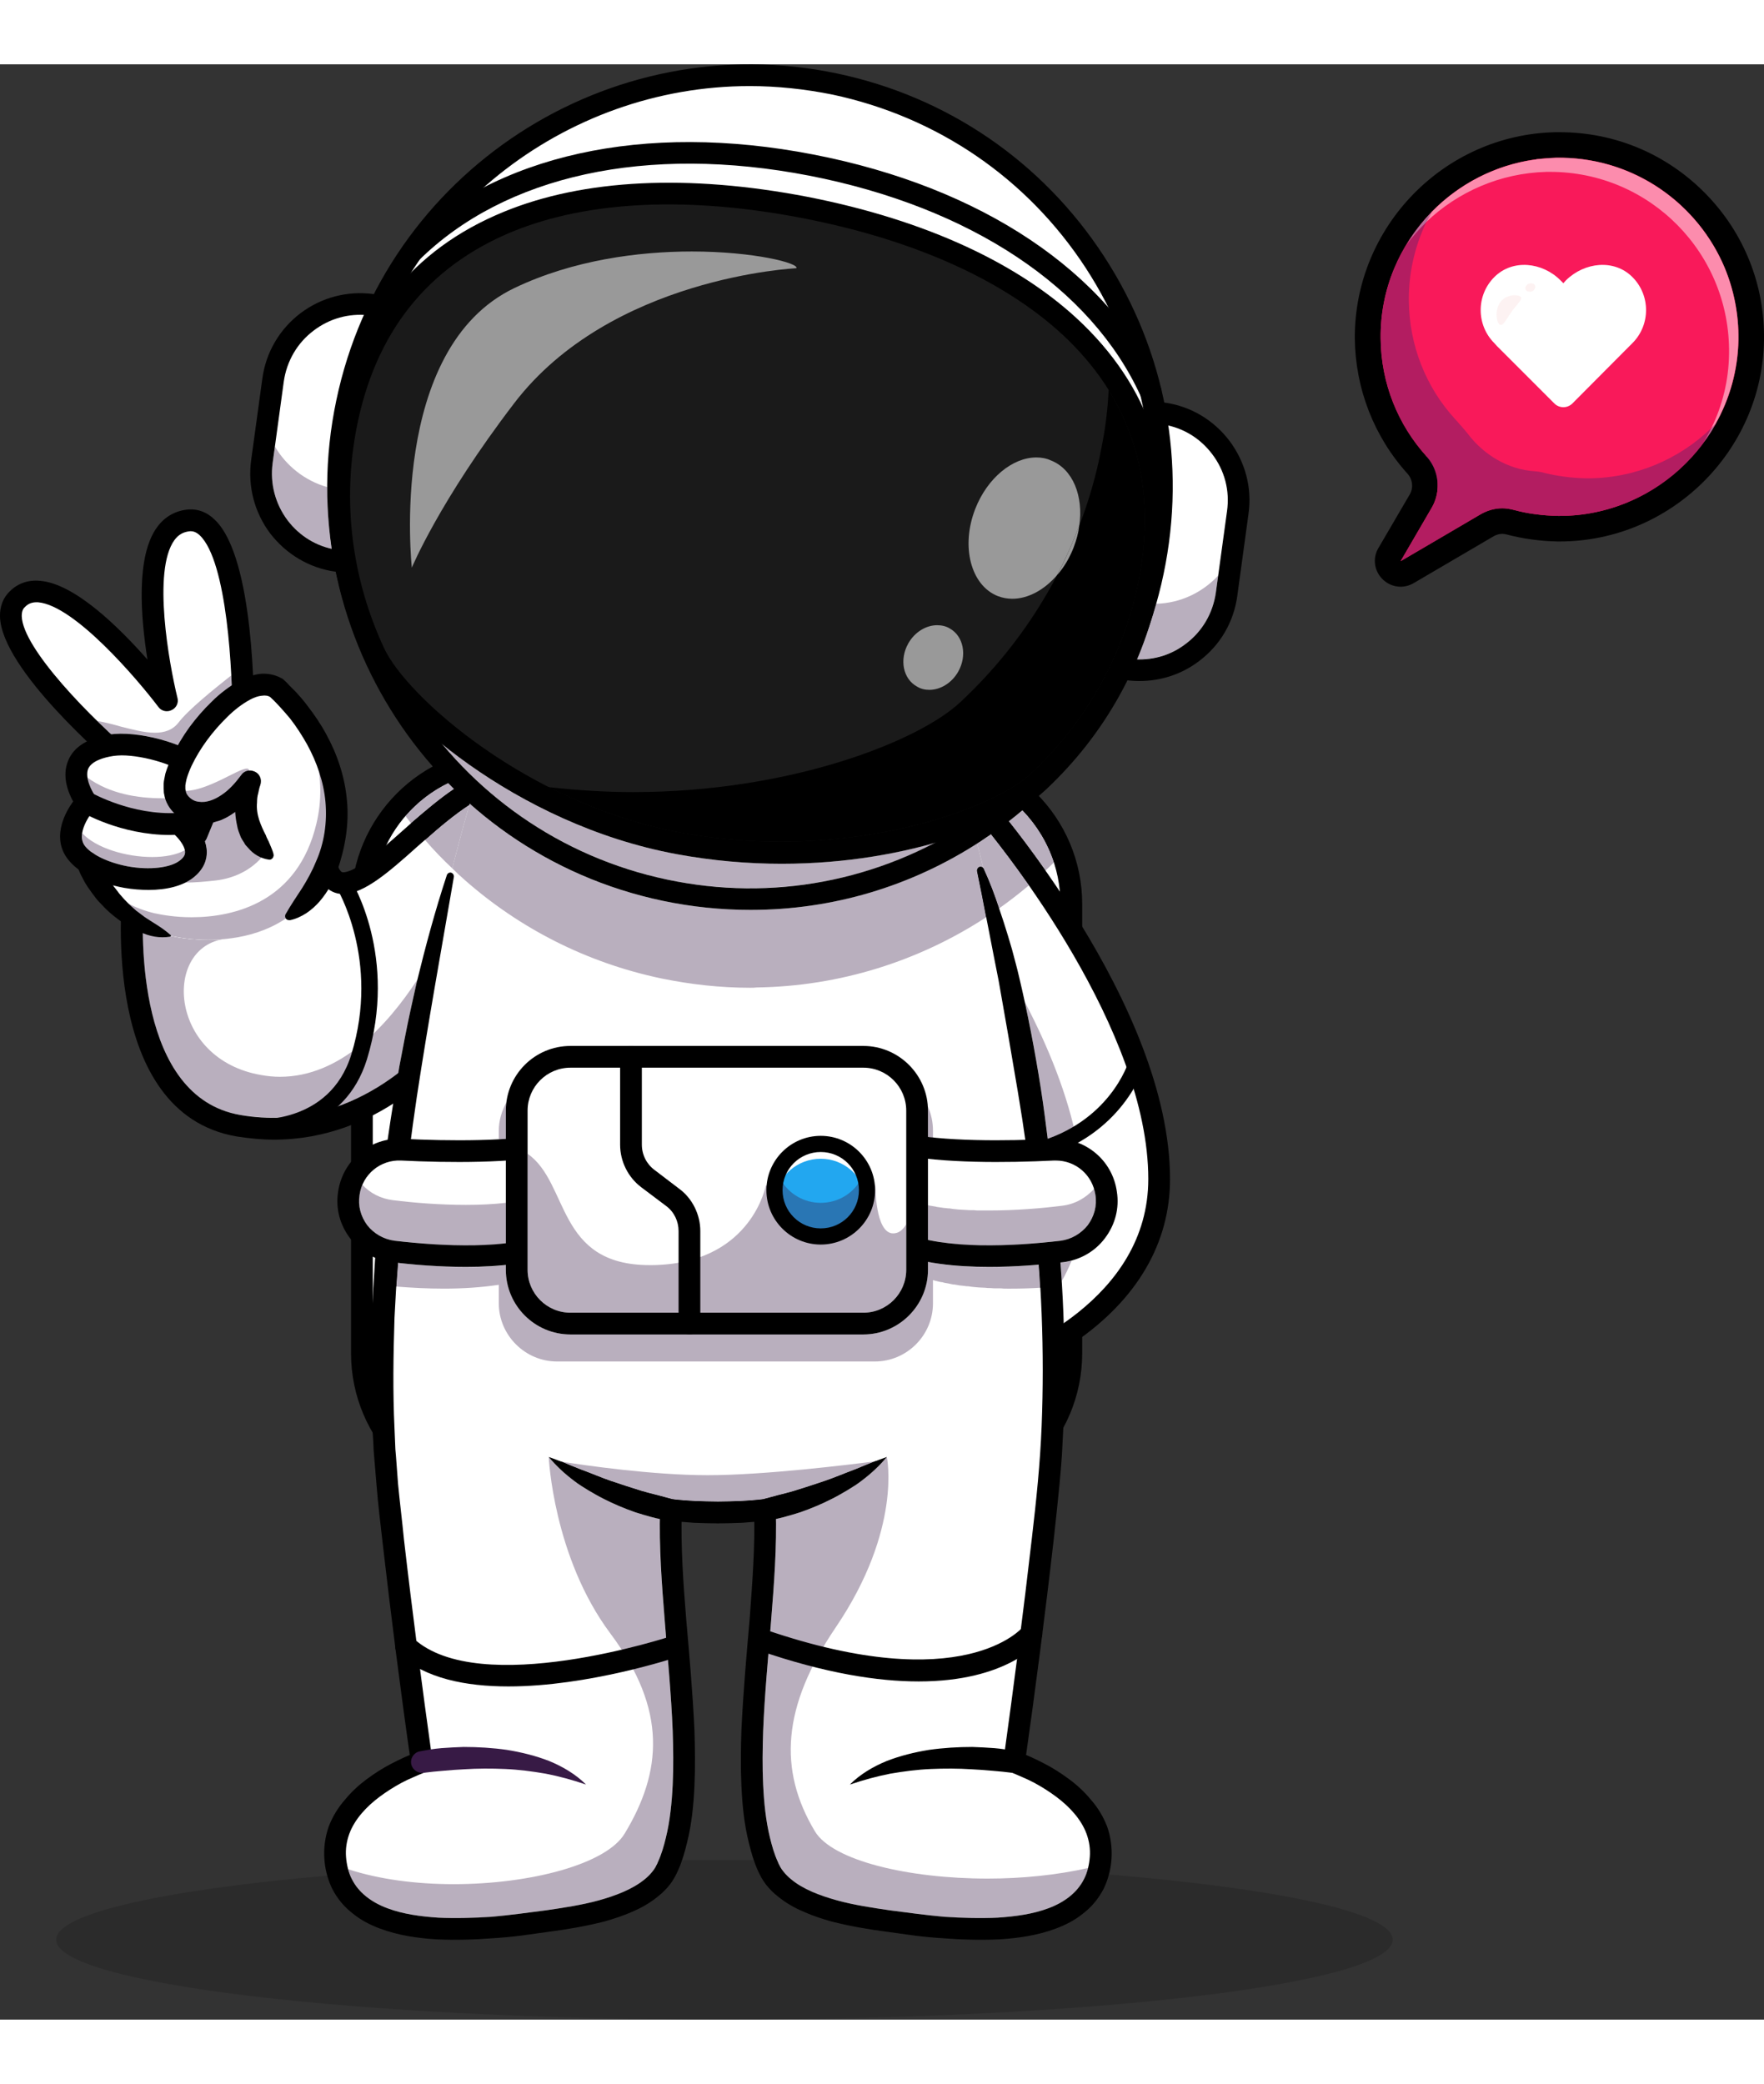 <?xml version="1.0" encoding="UTF-8"?>
<!DOCTYPE svg PUBLIC "-//W3C//DTD SVG 1.1//EN" "http://www.w3.org/Graphics/SVG/1.1/DTD/svg11.dtd">
<!-- Creator: CorelDRAW X7 -->
<svg xmlns="http://www.w3.org/2000/svg" xml:space="preserve" width="131.7mm" height="155.56mm" version="1.1" style="shape-rendering:geometricPrecision; text-rendering:geometricPrecision; image-rendering:optimizeQuality; fill-rule:evenodd; clip-rule:evenodd"
viewBox="0 0 6005 6655"
 xmlns:xlink="http://www.w3.org/1999/xlink">
 <rect x="0" y="0" width="6005" height="6655" fill="#333333" stroke="none"/>
 <defs>
  <style type="text/css">
   <![CDATA[
    .fil2 {fill:black;fill-rule:nonzero}
    .fil5 {fill:#1A1A1A;fill-rule:nonzero}
    .fil7 {fill:#22A7F0;fill-rule:nonzero}
    .fil8 {fill:#2976B4;fill-rule:nonzero}
    .fil15 {fill:#2B1E52;fill-rule:nonzero}
    .fil4 {fill:#371A45;fill-rule:nonzero}
    .fil9 {fill:#845EBE;fill-rule:nonzero}
    .fil10 {fill:#8C7B94;fill-rule:nonzero}
    .fil6 {fill:#999999;fill-rule:nonzero}
    .fil13 {fill:#9B8DA2;fill-rule:nonzero}
    .fil14 {fill:#B31D61;fill-rule:nonzero}
    .fil16 {fill:#B56E9B;fill-rule:nonzero}
    .fil3 {fill:#B9AFBE;fill-rule:nonzero}
    .fil11 {fill:#F9195A;fill-rule:nonzero}
    .fil12 {fill:#FC8CAD;fill-rule:nonzero}
    .fil17 {fill:#FDF2F2;fill-rule:nonzero}
    .fil1 {fill:white;fill-rule:nonzero}
    .fil0 {fill:black;fill-rule:nonzero;fill-opacity:0.149}
   ]]>
  </style>
 </defs>
 <g id="Layer_x0020_1">
  <path class="fil0" d="M2466 6655c1256,0 2275,-122 2275,-272 0,-92 -382,-173 -966,-222 -5,17 -11,33 -18,49 -17,33 -41,62 -70,84 -28,23 -60,39 -92,51 -64,24 -130,33 -194,37 -23,1 -45,2 -67,2 -42,0 -84,-2 -126,-6 -32,-2 -64,-5 -95,-9l-94 -13c-62,-8 -126,-19 -189,-35 -31,-9 -63,-19 -94,-33 -31,-13 -61,-30 -89,-53 -14,-11 -27,-24 -39,-39 -11,-14 -21,-32 -28,-48 -5,-12 -10,-24 -14,-36 -33,0 -67,0 -100,0 -48,0 -96,0 -144,0 -4,12 -9,24 -14,36 -7,16 -17,34 -28,48 -12,15 -25,28 -39,39 -28,23 -58,40 -89,53 -31,14 -63,24 -94,33 -63,16 -127,27 -189,35l-94 13c-31,4 -63,7 -95,9 -42,4 -84,6 -126,6 -22,0 -44,-1 -67,-2 -64,-4 -130,-13 -194,-37 -32,-12 -64,-28 -92,-51 -29,-22 -53,-51 -70,-84 -7,-15 -12,-30 -17,-45 -560,49 -923,129 -923,218 0,150 1019,272 2275,272z"/>
  <path class="fil1" d="M3647 2858l0 1529c0,88 -23,171 -63,242 -86,151 -248,254 -433,254l-1424 0c-178,0 -335,-95 -422,-237 -47,-76 -73,-164 -73,-259l0 -1529c0,-34 3,-66 10,-98 17,-88 58,-167 116,-232 91,-101 223,-166 369,-166l1424 0c213,0 396,136 466,325 19,53 30,111 30,171z"/>
  <path class="fil2" d="M3151 2399c253,0 459,206 459,459l0 1529c0,253 -206,459 -459,459l-1424 0c-253,0 -458,-206 -458,-459l0 -1529c0,-253 205,-459 458,-459l1424 0zm-1424 2521l1424 0c294,0 533,-239 533,-533l0 -1529c0,-294 -239,-533 -533,-533l-1424 0c-293,0 -532,239 -532,533l0 1529c0,294 239,533 532,533z"/>
  <path class="fil1" d="M3329 2507c0,0 617,701 617,1287 0,501 -617,674 -617,674l-855 -1448 855 -513z"/>
  <path class="fil1" d="M3946 3794c0,502 -617,674 -617,674l-21 -36 -834 -1412 645 -387 210 -126c0,0 617,701 617,1287z"/>
  <path class="fil3" d="M3614 4142c13,-22 24,-46 34,-70 -9,2 -19,4 -29,5 -3,0 -6,1 -9,1 2,21 3,43 4,64zm53 -472c-32,-163 -99,-327 -178,-478 21,97 39,194 54,292 9,58 17,116 24,174 6,0 12,0 17,-1 4,0 7,0 11,0 25,0 50,5 72,13z"/>
  <path class="fil2" d="M3321 2555c105,126 588,733 588,1239 0,410 -448,590 -563,630l-821 -1391 796 -478zm-9 1956l27 -7c7,-2 162,-46 319,-154 213,-146 325,-338 325,-556 0,-593 -601,-1282 -626,-1311l-21 -24 -912 548 888 1504z"/>
  <path class="fil1" d="M1491 3357c0,0 -261,327 -680,255 -434,-75 -357,-797 -357,-797l660 -254c0,0 -41,226 54,226 107,-1 298,-252 465,-328l-142 898z"/>
  <path class="fil3" d="M930 3585c187,0 334,-81 426,-152l4 -25c6,-31 12,-63 18,-94 12,-62 26,-125 40,-187 1,-4 2,-8 3,-12 -104,159 -263,331 -468,331 -21,0 -42,-2 -64,-6 -310,-53 -336,-425 -132,-462 -17,1 -33,2 -49,2 -55,0 -101,-8 -128,-14 -35,-9 -66,-21 -94,-36 -1,197 35,595 332,646 39,6 76,9 112,9z"/>
  <path class="fil2" d="M933 3660c359,0 577,-267 587,-280 13,-16 10,-39 -6,-52 -16,-13 -39,-10 -52,6 -2,3 -253,309 -644,242 -354,-61 -337,-616 -329,-735l580 -223c-4,56 -2,133 33,174 17,21 40,32 66,32l0 0c71,-1 155,-74 251,-160 77,-68 157,-138 229,-171 19,-8 27,-30 19,-49 -9,-19 -31,-27 -49,-18 -83,37 -167,111 -248,183 -74,66 -159,141 -202,141l0 0c-4,0 -7,-2 -9,-5 -23,-27 -19,-122 -9,-178l12 -64 -742 285 -3 23c-3,31 -75,758 388,838 45,7 87,11 128,11z"/>
  <path class="fil1" d="M3746 6111c0,6 -1,12 -2,18 -32,186 -249,252 -641,201 -177,-23 -422,-50 -487,-192 -129,-281 3,-852 -12,-1217l0 -1c0,0 -72,9 -160,9 -88,0 -160,-9 -160,-9 0,3 0,6 0,9 -13,366 116,930 -12,1209 -65,142 -310,169 -487,192 -392,51 -610,-15 -641,-201 -1,-6 -2,-12 -3,-18 -22,-227 294,-333 294,-333 0,0 -69,-481 -114,-916 -19,-183 -24,-372 -18,-560 2,-48 4,-97 7,-145 4,-69 9,-138 15,-206 6,-59 12,-117 19,-174 26,-216 60,-420 96,-600 32,-161 65,-302 93,-414 6,-25 12,-48 18,-70 34,-133 58,-210 58,-210l1670 0c0,0 24,78 58,211 21,78 44,175 69,287 10,43 20,89 30,137 40,194 79,420 108,660 7,57 13,113 18,171 7,70 12,141 16,213 3,51 5,101 7,152 1,34 2,68 2,102 1,150 -5,300 -20,446 -45,435 -114,916 -114,916 0,0 316,106 293,333z"/>
  <path class="fil3" d="M1554 6310c40,0 80,-2 120,-5 31,-3 61,-6 92,-10l93 -12c61,-9 122,-18 180,-34 57,-16 113,-37 155,-71 10,-8 19,-17 27,-27l6 -8 5 -8c1,-2 2,-5 4,-8l2 -4 2 -5c12,-26 20,-54 27,-83 14,-57 20,-118 23,-179 3,-61 2,-123 0,-184 -5,-124 -17,-248 -27,-374 -9,-114 -19,-229 -17,-347 -29,-6 -56,-14 -84,-23 -37,-13 -73,-28 -108,-46 -18,-9 -35,-19 -52,-29 -16,-10 -33,-20 -48,-32 -32,-24 -61,-51 -86,-81 0,0 0,0 0,0 0,0 0,0 0,0 0,0 15,340 210,601 195,261 175,471 49,680 -62,105 -321,173 -583,173 -126,0 -253,-16 -359,-51 3,12 8,23 13,34 23,46 67,79 121,99 53,20 113,28 173,32 20,1 41,2 62,2z"/>
  <path class="fil3" d="M3334 6310c21,0 42,-1 62,-2 60,-4 120,-12 173,-32 54,-20 98,-53 121,-99 6,-12 11,-25 14,-38 -106,24 -225,36 -342,36 -270,0 -528,-61 -588,-161 -125,-209 -112,-424 71,-694 227,-335 174,-580 174,-580 0,0 0,0 0,0 0,0 0,0 0,0 -25,30 -54,57 -86,81 -15,12 -32,22 -48,32 -17,10 -34,20 -52,29 -35,18 -71,33 -108,46 -28,9 -55,17 -84,23 3,118 -7,233 -16,347 -10,126 -22,250 -27,374 -2,61 -3,123 0,184 3,61 9,122 23,179 7,29 15,57 27,83l2 5 2 4c2,3 3,6 4,8l5 8 6 8c8,10 17,19 27,27 41,34 98,55 155,71 58,16 119,25 180,34l93 12c31,4 61,7 92,10 40,3 80,5 120,5z"/>
  <path class="fil2" d="M1521 2760c-40,121 -73,244 -103,367 -14,62 -28,125 -40,187 -6,31 -12,63 -18,94l-16 94c-5,32 -10,63 -15,95l-14 94c-4,32 -8,63 -12,95 -4,32 -7,63 -10,95 -14,127 -21,254 -27,382 -3,128 -5,256 2,383l3 48 1 24 2 24 8 96c5,64 13,127 20,190 29,252 61,504 97,755l25 -40c-17,6 -32,12 -47,19 -15,7 -30,14 -45,22 -29,15 -57,33 -84,53 -27,20 -52,43 -74,70 -23,26 -42,57 -55,91 -12,34 -17,71 -15,107 2,36 11,72 27,105 17,33 41,62 70,84 28,23 60,39 92,51 64,24 130,33 194,37 65,3 130,1 193,-4 32,-2 64,-5 95,-9l94 -13c62,-8 126,-19 189,-35 31,-9 63,-19 94,-33 31,-13 61,-30 89,-53 14,-11 27,-24 39,-39 11,-14 21,-32 28,-48 14,-31 23,-63 31,-96 16,-64 22,-128 25,-192 3,-65 2,-128 0,-191 -6,-127 -17,-252 -28,-377 -10,-124 -19,-248 -15,-370l-41 35c28,3 55,5 82,7 27,1 55,2 82,2 27,0 55,-1 82,-2 27,-2 54,-4 82,-7l-41 -35c4,122 -6,246 -15,370 -11,125 -22,250 -28,377 -2,63 -3,126 0,191 3,64 9,128 25,192 8,33 17,65 31,96 7,16 17,34 28,48 12,15 25,28 39,39 28,23 58,40 89,53 31,14 63,24 94,33 63,16 127,27 189,35l94 13c31,4 63,7 95,9 63,5 128,7 193,4 64,-4 130,-13 194,-37 32,-12 64,-28 92,-51 29,-22 53,-51 70,-84 16,-33 25,-69 27,-105 2,-36 -3,-73 -15,-107 -13,-34 -32,-65 -55,-91 -22,-27 -47,-50 -74,-70 -27,-20 -55,-38 -84,-53 -15,-8 -30,-15 -45,-22 -15,-7 -30,-13 -47,-19l25 40c36,-253 69,-507 98,-761 7,-64 14,-127 20,-191 3,-33 6,-65 8,-97l5 -97c5,-128 5,-257 0,-386 -5,-129 -16,-257 -29,-385 -3,-32 -7,-63 -10,-95 -4,-32 -8,-64 -12,-96 -8,-64 -16,-127 -26,-191 -20,-127 -44,-253 -74,-379 -7,-31 -16,-62 -24,-93 -9,-31 -18,-61 -28,-92 -20,-61 -41,-122 -68,-181 -3,-7 -10,-9 -16,-7 -5,3 -8,9 -7,14l0 0c26,125 49,250 74,375 22,124 44,250 65,376 42,250 71,503 81,757 5,127 5,254 0,380 -5,127 -18,252 -33,380 -29,253 -62,506 -97,759l-4 30 29 10c12,5 27,11 40,17 14,6 27,12 40,19 26,14 51,30 74,47 47,35 86,78 104,127 9,25 13,51 11,78 -2,26 -8,53 -20,76 -23,46 -67,79 -121,99 -53,20 -113,28 -173,32 -60,3 -121,1 -182,-3 -31,-3 -61,-6 -92,-10l-93 -12c-61,-9 -122,-18 -180,-34 -57,-16 -114,-37 -155,-71 -10,-8 -19,-17 -27,-27l-6 -8 -5 -8c-1,-2 -2,-5 -4,-8l-2 -4 -2 -5c-12,-26 -20,-54 -27,-83 -14,-57 -20,-118 -23,-179 -3,-61 -2,-123 0,-184 5,-124 17,-248 27,-374 10,-125 20,-251 16,-379l-2 -40 -40 5c-25,2 -51,4 -77,6 -26,1 -52,2 -78,2 -26,0 -52,-1 -78,-2 -26,-2 -52,-4 -77,-6l-40 -5 -2 40c-4,128 6,254 16,379 10,126 22,250 27,374 2,61 3,123 0,184 -3,61 -9,122 -23,179 -7,29 -15,57 -27,83l-2 5 -2 4c-2,3 -3,6 -4,8l-5 8 -6 8c-8,10 -17,19 -27,27 -42,34 -98,55 -155,71 -58,16 -119,25 -180,34l-93 12c-31,4 -61,7 -92,10 -61,4 -122,6 -182,3 -60,-4 -120,-12 -173,-32 -54,-20 -98,-53 -121,-99 -12,-23 -18,-50 -20,-76 -2,-27 2,-53 11,-78 18,-49 57,-92 104,-127 23,-17 48,-33 74,-47 13,-7 26,-13 40,-19 13,-6 28,-12 40,-17l29 -10 -4 -30c-35,-251 -68,-502 -97,-754 -6,-62 -14,-125 -20,-188l-7 -94 -2 -23 -1 -24 -2 -47c-6,-125 -4,-251 0,-377 12,-252 39,-502 76,-752 38,-250 83,-498 126,-748 1,-7 -3,-13 -10,-15 -6,-1 -12,3 -14,9z"/>
  <path class="fil2" d="M3127 5504c303,0 407,-132 414,-140 12,-17 9,-40 -8,-52 -16,-12 -39,-9 -51,7 -4,4 -202,240 -876,9 -20,-6 -40,4 -47,23 -7,20 4,41 23,47 229,79 407,106 545,106z"/>
  <path class="fil2" d="M1731 5521c271,0 562,-96 581,-102 19,-6 29,-27 23,-47 -7,-19 -28,-29 -47,-23 -6,2 -656,216 -881,8 -15,-14 -38,-13 -52,2 -14,15 -13,38 2,52 90,83 229,110 374,110z"/>
  <path class="fil1" d="M3838 2060l0 0c-16,-3 -27,-17 -24,-33l111 -815c3,-15 17,-26 33,-24 164,22 278,174 256,338l-38 277c-23,164 -174,279 -338,257z"/>
  <path class="fil4" d="M3954 1194c1,0 2,0 3,0 77,11 146,51 193,114 48,62 68,139 57,217l-38 278c-11,77 -51,146 -113,193 -63,47 -140,68 -217,57 -12,-2 -21,-13 -19,-25l112 -815c1,-6 4,-11 9,-14 3,-3 8,-5 13,-5zm-75 875c67,0 131,-21 185,-62 65,-50 107,-122 118,-203l38 -278c11,-81 -10,-161 -59,-226 -50,-65 -121,-107 -202,-119 -10,-1 -19,1 -27,7 -7,6 -12,14 -13,23l-112 815c-3,20 11,37 30,40 14,2 28,3 42,3z"/>
  <path class="fil3" d="M3879 2025c57,0 112,-18 158,-53 56,-42 92,-104 102,-174l8 -58c-54,58 -129,94 -211,96 -5,17 -10,33 -15,49 -14,48 -31,95 -50,140 3,0 5,0 8,0z"/>
  <path class="fil2" d="M3961 1226c66,11 124,46 165,100 43,56 61,125 51,195l-38 277c-10,70 -46,132 -102,174 -53,41 -119,59 -186,52l110 -798zm-82 873c73,0 144,-23 203,-68 72,-54 118,-133 130,-222l38 -278c13,-90 -11,-178 -65,-250 -54,-71 -133,-118 -222,-130 -18,-2 -35,2 -49,13 -14,11 -23,26 -25,43l-112 815c-5,36 20,69 56,74l0 0c15,2 31,3 46,3z"/>
  <path class="fil1" d="M1267 819c16,2 27,16 25,32l-112 815c-2,15 -17,26 -32,24 -164,-22 -279,-174 -256,-337l38 -278c22,-164 173,-279 337,-256z"/>
  <path class="fil4" d="M1266 825c12,2 21,13 19,25l-112 815c0,6 -3,11 -8,14 -5,4 -11,5 -16,5 -78,-11 -147,-51 -194,-114 -47,-62 -67,-139 -57,-217l38 -278c11,-77 51,-146 114,-193 62,-47 139,-68 216,-57zm-114 872c7,0 15,-2 21,-7 7,-6 12,-14 13,-23l112 -815c3,-20 -10,-37 -30,-40 -81,-11 -161,10 -226,59 -66,50 -108,122 -119,203l-38 278c-11,81 10,161 59,226 50,66 122,108 203,119 1,0 3,0 5,0z"/>
  <path class="fil3" d="M1129 1649c-10,-69 -15,-139 -15,-210 -77,-22 -140,-73 -178,-138l-8 57c-9,69 9,138 51,194 38,50 90,83 150,97z"/>
  <path class="fil2" d="M1254 854l-110 798c-66,-11 -124,-46 -165,-100 -42,-56 -60,-125 -51,-194l38 -278c10,-70 46,-132 102,-174 54,-41 119,-59 186,-52zm-102 873c32,0 60,-23 65,-56l111 -815c5,-36 -20,-69 -56,-74l0 0c-89,-12 -177,11 -249,65 -71,54 -118,133 -130,223l-38 277c-12,90 11,178 65,250 55,71 134,118 223,130 3,0 6,0 9,0z"/>
  <path class="fil3" d="M3559 2744c10,-9 19,-18 29,-28 -22,-67 -59,-127 -107,-177 -15,13 -31,25 -47,37 35,44 78,101 125,168zm-2160 -161c49,-42 98,-84 147,-117 -7,-6 -14,-13 -20,-20 -56,27 -106,66 -146,112 7,9 13,17 19,25z"/>
  <path class="fil2" d="M3588 2716c9,-9 19,-19 29,-29 -24,-65 -61,-123 -108,-172 -10,8 -19,16 -28,24 48,50 85,110 107,177zm-2208 -158c40,-46 90,-85 146,-112 -9,-9 -18,-18 -27,-28 -53,28 -101,66 -141,110 7,10 15,20 22,30z"/>
  <path class="fil3" d="M3401 2873c35,-25 69,-51 102,-79 -49,-70 -94,-129 -129,-173 -11,8 -23,16 -35,23 -4,3 -8,6 -13,8 4,14 8,27 11,42 4,14 7,28 11,43 1,0 1,1 1,2 20,43 37,88 52,134z"/>
  <path class="fil2" d="M3503 2794c12,-10 25,-21 37,-32 6,-6 13,-12 19,-18 -47,-67 -90,-124 -125,-168 -19,16 -39,30 -60,45 35,44 80,103 129,173z"/>
  <path class="fil3" d="M1540 2737c3,-15 7,-30 11,-44 20,-79 37,-137 47,-173 -49,32 -101,75 -151,120 29,34 60,66 93,97l0 0z"/>
  <path class="fil2" d="M1447 2640c50,-45 102,-88 151,-120 1,-1 1,-2 1,-4 -18,-16 -36,-33 -53,-50 -49,33 -98,75 -147,117 8,10 16,19 24,29 7,9 15,19 24,28z"/>
  <path class="fil3" d="M2553 3143c8,0 16,0 23,-1 283,-4 553,-90 781,-239 -10,-53 -20,-105 -31,-157l0 0c-1,-5 2,-11 7,-14 2,0 3,-1 5,-1 4,0 8,2 10,6 -4,-15 -7,-29 -11,-43 -3,-15 -7,-28 -11,-42 -233,149 -499,226 -770,226 -100,0 -200,-10 -300,-31 -253,-53 -476,-170 -657,-331 0,2 0,3 -1,4 -10,36 -27,94 -47,173 -4,14 -8,29 -11,44 14,14 28,27 43,40 184,162 411,280 667,334 102,21 203,32 303,32z"/>
  <path class="fil2" d="M3357 2903c9,-6 18,-12 27,-19 6,-3 12,-7 17,-11 -15,-46 -32,-91 -52,-134 0,-1 0,-2 -1,-2 -2,-4 -6,-6 -10,-6 -2,0 -3,1 -5,1 -5,3 -8,9 -7,14l0 0c11,52 21,104 31,157z"/>
  <path class="fil1" d="M3925 1728c-160,757 -903,1242 -1661,1083 -758,-160 -1243,-903 -1083,-1661 159,-757 903,-1242 1661,-1083 757,160 1242,903 1083,1661z"/>
  <path class="fil4" d="M2552 44c95,0 192,9 288,30 365,76 678,291 881,603 204,312 274,685 197,1049 -77,365 -291,678 -603,882 -312,203 -685,273 -1050,196 -752,-158 -1236,-899 -1078,-1652 139,-657 720,-1108 1365,-1108zm4 2804c270,0 535,-78 766,-229 315,-206 532,-522 609,-890 78,-368 7,-744 -198,-1059 -206,-316 -522,-532 -890,-609 -760,-160 -1509,328 -1669,1088 -160,760 329,1508 1089,1668 97,21 195,31 293,31z"/>
  <path class="fil3" d="M2556 2804c218,0 433,-52 629,-155 -147,42 -326,72 -524,72 -114,0 -235,-10 -359,-33 -320,-60 -600,-215 -794,-372 189,227 453,393 764,459 94,20 189,29 284,29z"/>
  <path class="fil2" d="M2552 74c93,0 188,10 282,29 357,76 663,285 862,590 199,306 268,670 192,1027 -75,357 -284,663 -590,862 -305,199 -670,268 -1026,193 -737,-155 -1210,-881 -1055,-1617 135,-642 704,-1084 1335,-1084zm4 2804c276,0 546,-79 783,-234 322,-210 543,-532 622,-909 79,-376 7,-760 -203,-1082 -210,-322 -533,-543 -909,-622 -776,-163 -1541,335 -1704,1112 -164,776 335,1541 1111,1704 100,21 200,31 300,31z"/>
  <path class="fil5" d="M3913 1762c-53,269 -189,502 -378,680 -143,133 -656,315 -1226,209 -529,-98 -954,-472 -1036,-649 -109,-236 -148,-503 -95,-773 139,-712 808,-888 1564,-741 755,147 1310,562 1171,1274z"/>
  <path class="fil2" d="M3877 1755c-50,253 -177,481 -368,660 -127,119 -622,306 -1193,200 -516,-96 -931,-460 -1009,-629 -110,-237 -142,-497 -93,-749 63,-324 241,-548 529,-667 258,-106 601,-122 992,-46 390,76 702,220 902,415 222,218 303,492 240,816zm-1216 966c441,0 787,-147 899,-252 202,-189 337,-432 389,-700 68,-350 -19,-647 -261,-883 -210,-205 -535,-356 -939,-435 -405,-78 -762,-61 -1034,51 -313,128 -505,371 -573,720 -53,269 -19,544 98,795 86,186 514,569 1062,671 124,23 245,33 359,33z"/>
  <path class="fil6" d="M3446 1819c54,0 109,-30 153,-81 28,-54 53,-110 75,-167 15,-102 -22,-194 -97,-223 -15,-7 -32,-10 -49,-10 -81,0 -167,70 -208,175 -50,128 -15,261 77,297 16,6 32,9 49,9z"/>
  <path class="fil6" d="M3164 2129c37,0 76,-23 98,-62 31,-55 18,-121 -29,-147 -13,-8 -28,-11 -43,-11 -37,0 -76,23 -98,62 -31,55 -18,121 30,147 13,8 27,11 42,11z"/>
  <path class="fil2" d="M2658 2646c418,0 751,-137 851,-231 191,-179 318,-407 368,-660 47,-244 13,-461 -103,-646 -3,64 -11,131 -25,199 -17,91 -43,179 -75,263 -3,24 -10,49 -19,73 -14,36 -33,68 -56,94 -85,163 -197,309 -330,433 -143,134 -580,306 -1114,306 -93,0 -190,-6 -288,-17 135,68 287,125 449,155 118,22 233,31 342,31z"/>
  <path class="fil2" d="M2657 2683c421,0 765,-136 878,-241 189,-178 325,-411 378,-680 56,-286 -1,-524 -137,-716 0,21 0,42 -2,63 116,185 150,402 103,646 -50,253 -177,481 -368,660 -100,94 -433,231 -851,231 -109,0 -224,-9 -342,-31 -162,-30 -314,-87 -449,-155 -34,-4 -69,-9 -104,-15 158,92 345,169 546,206 119,22 236,32 348,32z"/>
  <path class="fil6" d="M3599 1738c23,-26 42,-58 56,-94 9,-24 16,-49 19,-73 -22,57 -47,113 -75,167z"/>
  <path class="fil2" d="M3917 1151c8,0 17,-2 24,-8 13,-12 17,-31 9,-46 -179,-391 -609,-679 -1181,-790 -576,-112 -1085,0 -1396,309l26 26 24 29 -24 -29 24 29 2 -3c294,-291 778,-396 1330,-289 549,107 960,381 1128,750l2 4 3 5c8,9 18,13 29,13z"/>
  <path class="fil6" d="M1402 1713c0,0 94,-227 348,-559 329,-431 961,-460 961,-460 10,-17 -144,-57 -356,-57 -181,0 -404,29 -603,124 -433,206 -350,952 -350,952z"/>
  <path class="fil2" d="M2291 4884l-53 -14c-17,-4 -35,-9 -53,-14 -35,-11 -70,-22 -105,-34 -35,-12 -69,-27 -105,-40 -35,-14 -69,-29 -107,-42 25,30 54,57 86,81 15,12 32,22 48,32 17,10 34,20 52,29 35,18 71,33 108,46 38,12 75,23 116,29 20,3 39,-11 42,-32 3,-18 -9,-36 -27,-41l-2 0z"/>
  <path class="fil2" d="M2609 4957c41,-6 78,-17 116,-29 37,-13 73,-28 108,-46 18,-9 35,-19 52,-29 16,-10 33,-20 48,-32 32,-24 61,-51 86,-81 -38,13 -72,28 -107,42 -35,13 -70,28 -105,40 -35,12 -70,23 -105,34 -18,5 -36,10 -53,14l-52 14 -2 0c-20,5 -32,26 -27,45 5,19 23,30 41,28z"/>
  <path class="fil4" d="M1442 5815c22,-3 45,-5 68,-7 23,-2 47,-4 70,-5 46,-3 93,-3 139,-1 47,2 93,8 139,16 46,9 90,21 137,37 -35,-35 -79,-61 -125,-80 -46,-18 -95,-30 -144,-38 -49,-7 -99,-10 -148,-10 -25,1 -50,2 -75,4 -25,2 -48,6 -74,11 -20,4 -33,23 -29,44 4,18 22,31 40,29l2 0z"/>
  <path class="fil2" d="M3459 5742c-26,-5 -49,-9 -74,-11 -25,-2 -50,-3 -75,-4 -49,0 -99,3 -148,10 -49,8 -98,20 -144,38 -46,19 -90,45 -125,80 47,-16 92,-28 137,-37 47,-8 92,-14 139,-16 46,-2 93,-2 139,1 23,1 47,3 70,5 23,2 46,4 68,7l1 0c21,2 39,-12 42,-32 2,-20 -11,-37 -30,-41z"/>
  <path class="fil3" d="M2444 4892c26,0 52,-1 78,-2 25,-1 50,-3 74,-6l1 0 52 -14c17,-4 35,-9 53,-14 35,-11 70,-22 105,-34 35,-12 70,-27 105,-40 22,-9 43,-18 66,-27 -85,11 -376,47 -569,47 -188,0 -422,-34 -497,-46 21,9 42,18 63,26 36,13 70,28 105,40 35,12 70,23 105,34 18,5 36,10 53,14l52 14c25,3 51,5 76,6 26,1 52,2 78,2z"/>
  <path class="fil2" d="M2456 4921c39,0 76,-3 111,-7 3,-14 13,-26 28,-30l1 0c-24,3 -49,5 -74,6 -26,1 -52,2 -78,2 -26,0 -52,-1 -78,-2 -25,-1 -51,-3 -76,-6l1 0 2 0c13,4 24,15 27,28 35,5 74,7 114,8 7,0 15,1 22,1z"/>
  <path class="fil2" d="M2320 4912c-3,-13 -14,-24 -27,-28l-2 0 -1 0 -52 -14c-17,-4 -35,-9 -53,-14 -35,-11 -70,-22 -105,-34 -35,-12 -69,-27 -105,-40 -21,-8 -42,-17 -63,-26 -16,-2 -25,-4 -25,-4 0,0 149,126 433,160z"/>
  <path class="fil2" d="M2567 4914c270,-30 434,-162 434,-162 0,0 -8,1 -23,3 -23,9 -44,18 -66,27 -35,13 -70,28 -105,40 -35,12 -70,23 -105,34 -18,5 -36,10 -53,14l-52 14 -1 0 -1 0c-15,4 -25,16 -28,30z"/>
  <path class="fil3" d="M1896 4415l1082 0c109,0 198,-89 198,-198l0 -79c3,1 5,1 7,2l0 0c4,1 8,2 12,3 3,1 6,1 10,2 1,0 1,0 2,0 6,2 12,3 19,4 6,1 13,3 19,4 1,0 3,0 4,0 5,1 11,2 17,3 6,1 12,1 18,2 4,1 8,1 12,1 5,1 9,1 14,2 7,1 14,1 22,2l0 0c7,0 14,1 22,1 5,1 11,1 17,1 4,0 9,1 14,1 8,0 15,0 22,0 7,1 14,1 21,1 5,0 10,0 15,0 33,0 66,-1 98,-3 -1,-26 -3,-52 -5,-78 -53,4 -111,7 -169,7 -71,0 -142,-4 -208,-17l0 27c0,121 -99,220 -220,220l-997 0c-122,0 -220,-99 -220,-220l0 -16c-44,5 -90,6 -136,6 -81,0 -161,-6 -231,-13 -2,26 -4,53 -6,80 52,4 106,7 162,7 63,0 127,-4 187,-13l0 63c0,109 90,198 198,198z"/>
  <path class="fil2" d="M3541 4164c13,-1 25,-1 37,-2 -1,-27 -3,-53 -5,-80 -12,1 -24,3 -37,4 2,26 4,52 5,78zm-2192 -4c2,-27 4,-54 6,-80 -7,-1 -14,-2 -21,-3 -7,-1 -13,-2 -19,-3 -2,27 -4,55 -5,83 13,1 26,2 39,3z"/>
  <path class="fil3" d="M1698 3659c8,-1 16,-1 24,-2l0 -96c0,-9 1,-19 2,-28 -16,29 -26,62 -26,97l0 29zm1478 -6l0 -23c0,-30 -6,-57 -17,-82 0,4 0,9 0,13l0 90c6,0 12,1 17,2z"/>
  <path class="fil1" d="M1890 4011c-153,62 -390,49 -552,29 -97,-11 -165,-101 -151,-198 13,-88 91,-152 180,-148 151,7 378,11 522,-21l1 338z"/>
  <path class="fil3" d="M1587 4020c46,0 91,-2 135,-7l0 -138c-44,5 -90,7 -136,7 -88,0 -176,-7 -248,-16 -42,-5 -78,-24 -104,-52 -5,10 -8,22 -10,34 -6,37 4,73 26,103 23,29 56,48 93,53 73,8 159,16 244,16z"/>
  <path class="fil2" d="M1876 3977c-144,58 -369,46 -533,27 -37,-5 -70,-24 -93,-53 -22,-30 -32,-66 -26,-103 10,-70 71,-120 141,-117 161,8 381,10 527,-21 14,15 40,86 33,166 -2,25 -11,85 -49,101zm-290 116c114,0 229,-12 318,-48 107,-43 110,-213 79,-315 -31,-98 -82,-98 -102,-93 -137,30 -354,28 -512,20 -108,-5 -202,72 -218,180 -9,57 6,113 41,159 34,45 85,74 142,81 75,9 163,16 252,16z"/>
  <path class="fil1" d="M3615 4040c-76,10 -168,17 -261,16 -7,0 -13,0 -19,0 -7,0 -14,0 -20,0 -5,-1 -9,-1 -14,-1 -5,0 -10,-1 -16,-1 -6,0 -13,-1 -19,-1l-1 0c-6,-1 -13,-1 -20,-2 -4,0 -8,-1 -13,-1 -3,-1 -7,-1 -11,-1 -5,-1 -11,-2 -17,-3 -5,0 -10,-1 -15,-2 -1,0 -2,0 -3,-1 -6,0 -12,-2 -18,-3 -6,-1 -12,-2 -18,-3 -1,0 -1,0 -2,0 -3,-1 -6,-2 -9,-3 -4,0 -7,-1 -11,-2l0 0c-11,-3 -22,-6 -32,-9 -6,-2 -12,-4 -17,-6 -6,-2 -11,-4 -16,-6l0 -162 1 -176c37,8 79,14 124,18 131,12 286,8 398,3 3,0 6,0 8,0 86,0 159,63 172,148 14,97 -54,187 -151,198z"/>
  <path class="fil3" d="M3366 4020c85,0 171,-8 245,-16 36,-5 69,-24 92,-53 22,-30 32,-66 26,-103 -1,-7 -2,-14 -4,-21 -28,31 -66,53 -110,58 -72,9 -159,16 -247,16 -5,0 -9,0 -14,0 -7,0 -13,0 -19,0 -7,0 -14,0 -20,-1 -5,0 -9,0 -14,0 -5,0 -10,-1 -16,-1 -6,0 -13,-1 -19,-1l-1 0c-7,-1 -13,-1 -20,-2 -4,-1 -8,-1 -13,-2 -3,0 -7,0 -11,-1 -5,0 -11,-1 -17,-2 -5,-1 -10,-1 -15,-2 -1,0 -2,-1 -3,-1 -6,-1 -12,-2 -18,-3 -3,0 -6,-1 -9,-2l0 118c64,14 135,19 207,19z"/>
  <path class="fil2" d="M3594 3731c68,0 125,49 135,117 6,37 -4,73 -26,103 -23,29 -56,48 -92,53 -164,19 -390,31 -534,-27l-14 34 14 -34c-38,-16 -47,-76 -49,-101 -7,-80 19,-151 33,-166 146,31 366,29 527,21 2,0 4,0 6,0zm-227 362c89,0 177,-7 252,-16 57,-7 108,-36 142,-81 35,-46 50,-102 41,-159 -15,-108 -109,-185 -218,-180 -157,8 -374,10 -512,-20 -20,-5 -71,-5 -102,93 -31,102 -28,272 79,315 89,36 204,48 318,48z"/>
  <path class="fil1" d="M3122 3561l0 542c0,100 -82,183 -183,183l-997 0c-101,0 -183,-83 -183,-183l0 -542c0,-100 82,-183 183,-183l997 0c59,0 112,29 146,73 23,30 37,69 37,110z"/>
  <path class="fil1" d="M2212 4087c12,0 23,0 36,-1 313,-18 359,-270 359,-270l30 0c3,-30 14,-57 32,-79 28,-38 74,-63 125,-63 64,0 119,38 143,93 7,15 12,31 14,49l29 0c0,0 -1,162 60,163 0,0 0,0 0,0 19,0 33,-11 45,-31l0 -387c0,-80 -65,-146 -146,-146l-997 0c-81,0 -146,66 -146,146l0 147c143,100 96,379 416,379z"/>
  <path class="fil3" d="M1942 4249l997 0c81,0 146,-66 146,-146l0 -155c-12,20 -26,31 -45,31 0,0 0,0 0,0 -61,-1 -60,-163 -60,-163l-29 0c0,5 0,10 0,16 0,7 0,15 -1,22 -11,76 -76,136 -156,136 -79,0 -145,-59 -156,-135 -1,-7 -2,-15 -2,-23 0,-6 1,-11 1,-16l-30 0c0,0 -46,252 -359,270 -13,1 -24,1 -36,1 -320,0 -273,-279 -416,-379l0 395c0,80 65,146 146,146z"/>
  <path class="fil2" d="M2939 3415c81,0 146,66 146,146l0 542c0,80 -65,146 -146,146l-997 0c-81,0 -146,-66 -146,-146l0 -542c0,-80 65,-146 146,-146l997 0zm-997 908l997 0c121,0 220,-99 220,-220l0 -542c0,-121 -99,-220 -220,-220l-997 0c-122,0 -220,99 -220,220l0 542c0,121 98,220 220,220z"/>
  <path class="fil7" d="M2951 3832c0,87 -70,158 -157,158 -87,0 -158,-71 -158,-158 0,-87 71,-158 158,-158 87,0 157,71 157,158z"/>
  <path class="fil1" d="M2951 3832c0,9 0,17 -2,25 -12,-75 -77,-132 -155,-132 -79,0 -144,57 -156,132 -1,-8 -2,-16 -2,-25 0,-87 71,-158 158,-158 87,0 157,71 157,158z"/>
  <path class="fil8" d="M2794 3989c78,0 143,-57 155,-132 -3,-21 -10,-40 -21,-57 -27,45 -77,75 -134,75 -57,0 -107,-30 -134,-75 -11,17 -18,36 -22,57 0,0 0,0 0,0 12,75 77,132 156,132z"/>
  <path class="fil3" d="M2638 3857c4,-21 11,-40 22,-57 -5,-8 -9,-16 -13,-25 -7,18 -11,37 -11,57 0,8 1,17 2,25 0,0 0,0 0,0zm311 0c2,-8 2,-17 2,-25 0,-20 -3,-39 -10,-57 -4,9 -8,17 -13,25 11,17 18,36 21,57z"/>
  <path class="fil2" d="M2794 3702c72,0 130,58 130,130 0,72 -58,130 -130,130 -72,0 -130,-58 -130,-130 0,-72 58,-130 130,-130zm0 315c102,0 185,-83 185,-185 0,-102 -83,-185 -185,-185 -102,0 -185,83 -185,185 0,102 83,185 185,185z"/>
  <path class="fil2" d="M2347 4323c21,0 37,-17 37,-37l0 -315c0,-56 -27,-111 -72,-144l-84 -64c-27,-20 -43,-52 -43,-86l0 -299c0,-20 -17,-37 -37,-37 -21,0 -37,17 -37,37l0 299c0,57 27,111 72,145l85 64c27,20 42,52 42,85l0 315c0,20 17,37 37,37z"/>
  <path class="fil1" d="M1133 2662c-87,362 -453,328 -553,304 -210,-51 -282,-249 -282,-249l169 -224 75 -121 90 -27c71,-129 221,-275 308,-223 0,0 269,227 193,540z"/>
  <path class="fil3" d="M631 2785c32,0 66,-3 102,-7 72,-8 135,-43 172,-97 -58,-55 -70,-119 -68,-168 -38,35 -75,53 -108,58l-25 63c-2,4 -4,7 -6,10 4,12 6,25 6,38 0,23 -8,57 -47,87 -8,6 -17,12 -26,16z"/>
  <path class="fil1" d="M278 2234c84,84 157,146 157,146l234 240 159 -386c0,0 1,-78 -6,-182 -11,-204 -50,-508 -177,-500 -227,14 -77,613 -77,613 0,0 -362,-484 -508,-346 -85,80 81,278 218,415z"/>
  <path class="fil3" d="M639 2332c38,-64 94,-131 151,-174 -1,-24 -1,-50 -3,-78 -62,49 -146,117 -179,160 -20,26 -48,35 -81,35 -36,0 -76,-11 -116,-21 -28,-8 -55,-15 -80,-19 16,16 32,31 47,45 11,-1 23,-2 35,-2 67,0 156,20 226,54z"/>
  <path class="fil2" d="M791 2226l-135 328 -195 -200c-1,-1 -2,-1 -2,-2 -147,-124 -382,-363 -385,-474 0,-19 6,-27 12,-32 12,-12 26,-16 44,-15 124,11 337,261 409,356 10,14 29,19 45,11 16,-7 25,-25 20,-42 -28,-114 -86,-433 -10,-537 14,-19 31,-28 54,-30 7,0 18,1 32,14 94,89 112,473 111,623zm-122 431c3,0 5,0 7,0 13,-3 23,-11 28,-23l158 -386c2,-5 3,-9 3,-14 0,-56 2,-556 -134,-684 -25,-25 -56,-37 -88,-35 -44,3 -82,24 -108,60 -73,99 -56,307 -33,451 -97,-110 -247,-258 -365,-268 -40,-4 -75,8 -102,34 -24,22 -36,53 -35,88 5,179 362,487 409,527l234 239c7,7 16,11 26,11z"/>
  <path class="fil1" d="M255 2675c56,90 292,133 380,65 74,-58 0,-132 -21,-151 -4,-3 -6,-4 -6,-4 0,0 91,-28 107,-105 1,-5 2,-10 2,-15 6,-88 -230,-165 -337,-147 -80,12 -111,45 -118,80 -8,37 10,77 22,98 5,10 10,15 10,15 0,0 -84,92 -39,164z"/>
  <path class="fil3" d="M571 2586c0,-3 0,-5 1,-8 2,-13 12,-25 25,-29 0,0 11,-3 25,-11 -10,-12 -18,-26 -23,-41 -15,1 -31,1 -47,1 -83,0 -178,-15 -254,-70 3,25 19,52 26,62 6,8 8,18 6,28 61,27 147,57 241,68z"/>
  <path class="fil3" d="M506 2736c45,0 84,-9 106,-26 16,-12 18,-22 18,-28 0,-2 0,-5 -1,-7 -29,16 -69,23 -111,23 -90,0 -192,-31 -238,-81 -2,13 -1,27 6,39 20,31 80,61 150,74 24,4 47,6 70,6z"/>
  <path class="fil2" d="M414 2352c76,0 195,34 248,82 12,11 18,21 18,28 -4,62 -82,87 -83,87 -13,4 -23,16 -25,29 -3,14 3,27 13,36 15,11 45,43 45,68 0,6 -2,16 -18,28 -32,25 -103,33 -176,20 -70,-13 -130,-43 -150,-74 -28,-47 34,-119 35,-120 12,-13 13,-32 3,-46 -10,-14 -36,-61 -24,-92 12,-27 53,-39 86,-44 8,-1 18,-2 28,-2zm92 458c63,0 116,-14 151,-41 39,-30 47,-64 47,-87 0,-34 -16,-64 -34,-86 37,-23 80,-64 84,-129 1,-21 -5,-54 -43,-88 -78,-72 -249,-112 -337,-98 -75,12 -123,42 -142,89 -22,53 0,108 17,139 -27,37 -69,115 -26,185 32,51 106,92 200,109 29,5 57,7 83,7z"/>
  <path class="fil2" d="M579 2623c10,0 21,-1 31,-1 21,-2 36,-19 35,-39 -1,-21 -19,-37 -39,-35 -159,9 -292,-68 -294,-68 -17,-11 -40,-5 -50,13 -10,17 -5,40 13,50 6,4 136,80 304,80z"/>
  <path class="fil1" d="M940 2122c-115,-69 -342,211 -346,336 -4,96 110,176 245,54 138,-124 281,-283 101,-390z"/>
  <path class="fil1" d="M298 2717c0,0 72,198 282,249 100,24 466,58 553,-304 76,-313 -193,-540 -193,-540 -115,-69 -342,211 -346,336 -4,96 139,150 258,-18 0,0 -63,153 71,257l-316 182 -239 -47 -70 -115z"/>
  <path class="fil1" d="M861 2624l6 -4c-5,-4 -9,-7 -13,-11 2,5 4,10 7,15z"/>
  <path class="fil3" d="M613 2516c-11,-13 -18,-30 -19,-50 0,0 0,0 0,0 1,20 8,37 19,50z"/>
  <path class="fil3" d="M687 2548c34,0 75,-15 116,-52 6,-50 44,-85 44,-85 3,-10 0,-14 -7,-14 -14,0 -48,19 -87,38 -40,19 -85,38 -124,38 -13,0 -24,-2 -35,-7 1,20 8,37 19,50 17,20 43,32 74,32z"/>
  <path class="fil9" d="M413 2878c0,0 0,0 0,0 -17,-15 -32,-30 -45,-46l0 0c13,16 28,31 45,46zm732 -369l0 0c-1,-6 -1,-13 -2,-19 1,6 1,13 2,19z"/>
  <path class="fil3" d="M757 2978c117,-10 255,-56 334,-202l0 0c-77,142 -210,190 -325,201 -3,0 -6,0 -9,1 0,0 0,0 0,0z"/>
  <path class="fil10" d="M708 2980c16,0 32,-1 49,-2 0,0 0,0 0,0 -17,1 -33,2 -49,2 -55,0 -101,-8 -128,-14 -35,-9 -66,-21 -94,-36 0,0 0,0 0,0 28,15 59,27 94,36 27,6 73,14 128,14z"/>
  <path class="fil4" d="M486 2930c0,0 0,0 0,0 -3,-2 -6,-4 -10,-6 -23,-14 -45,-30 -63,-46 0,0 0,0 0,0 21,19 45,36 73,52zm605 -154c17,-33 32,-71 42,-114 13,-54 16,-105 12,-153l0 0c4,48 1,99 -12,153 -10,43 -25,81 -42,114l0 0z"/>
  <path class="fil3" d="M708 2980c16,0 32,-1 49,-2 3,-1 6,-1 9,-1 -20,2 -39,3 -58,3 -55,0 -101,-8 -128,-14 -39,-10 -74,-24 -104,-42 4,2 7,4 10,6 28,15 59,27 94,36 27,6 73,14 128,14zm-299 -140c0,0 0,0 0,0l-27 -5 27 5z"/>
  <path class="fil9" d="M1143 2490c0,0 0,0 0,-1 0,1 0,1 0,1zm0 -1c0,0 0,0 0,0 0,0 0,0 0,0zm-1 -1c0,0 0,0 0,0 0,0 0,0 0,0z"/>
  <path class="fil3" d="M708 2980c19,0 38,-1 58,-3 115,-11 248,-59 325,-201 17,-33 32,-71 42,-114 13,-54 16,-105 12,-153 -1,-6 -1,-13 -2,-19 0,0 0,0 0,0 0,0 0,0 0,-1 0,0 0,0 0,0 0,0 0,0 0,0 0,0 0,-1 -1,-1 0,0 0,0 0,0 -17,-132 -87,-238 -140,-301 61,96 114,236 75,398 -63,264 -276,318 -425,318 -55,0 -101,-8 -128,-14 -45,-11 -83,-28 -115,-49l-27 -5 -14 -3c13,16 28,31 45,46 18,16 40,32 63,46 30,18 65,32 104,42 27,6 73,14 128,14z"/>
  <path class="fil1" d="M298 2717c1,2 6,17 19,39l6 2 -25 -41z"/>
  <path class="fil1" d="M312 2755c4,4 7,8 11,12 -2,-3 -5,-7 -6,-11l-5 -1z"/>
  <path class="fil2" d="M987 2913c20,-4 39,-13 56,-24 18,-12 33,-26 46,-41 27,-32 47,-68 60,-106 26,-76 40,-157 32,-237 -7,-80 -33,-157 -71,-226 -19,-35 -41,-67 -65,-98 -12,-16 -25,-31 -38,-45 -7,-7 -14,-14 -21,-21 -7,-8 -13,-14 -22,-22 -2,-1 -3,-2 -4,-3l-1 0c-24,-14 -53,-18 -77,-15 -24,4 -45,12 -64,22 -19,9 -36,21 -52,33 -16,12 -31,25 -45,39 -28,27 -53,56 -76,87 -23,32 -43,65 -60,101 -8,18 -16,37 -22,57 -2,11 -5,22 -6,34l0 8c0,4 0,7 0,10 1,6 0,13 2,19 4,26 19,51 39,68 19,17 44,28 69,31 6,1 12,1 18,1 6,0 12,0 18,-1 11,-1 23,-3 34,-7 5,-1 11,-3 16,-5l15 -7c10,-5 19,-11 28,-17 35,-24 62,-55 86,-87l-64 -35c-4,8 -5,14 -7,21 -2,7 -4,13 -5,20 -3,13 -4,27 -5,40 -2,28 0,56 6,83 2,14 8,28 13,41 3,6 7,12 11,18 3,7 8,12 13,17 18,22 43,37 72,41 7,1 14,-5 15,-12 1,-2 1,-4 0,-5l0 -3c-4,-14 -9,-24 -13,-34 -4,-11 -10,-19 -13,-29 -9,-17 -17,-35 -23,-53 -6,-19 -9,-39 -7,-59 0,-10 1,-21 4,-31 1,-5 2,-10 3,-14 1,-5 3,-11 4,-13l0 -1c7,-19 -2,-40 -22,-47 -15,-6 -33,-1 -42,12 -20,27 -42,52 -68,69 -25,17 -53,27 -77,23 -12,-1 -22,-6 -30,-13 -8,-7 -14,-15 -15,-26 -1,-2 -1,-5 -1,-8l0 -4 0 -5c1,-6 2,-13 4,-21 4,-14 10,-30 17,-45 29,-61 72,-118 121,-166 24,-24 51,-45 79,-60 13,-7 27,-12 39,-13 13,-2 22,0 30,5l-5 -4c5,5 12,11 18,17 6,6 12,13 18,19 12,13 24,27 35,40 22,28 41,58 58,88 34,62 57,129 63,197 6,69 -4,139 -32,202 -13,32 -29,61 -47,90 -18,28 -37,55 -57,90l0 0c-3,6 -1,15 5,18 3,2 7,2 10,2z"/>
  <path class="fil2" d="M263 2730c4,10 7,17 11,26 4,8 8,15 12,23 4,8 9,15 14,23 5,7 10,14 15,21l16 21 18 19c12,13 25,25 39,36 13,11 28,21 42,30 16,9 31,18 47,24 31,15 67,22 102,16 2,-1 3,-2 3,-4 0,-1 -1,-2 -1,-2l-1 0c-27,-24 -53,-38 -79,-55 -13,-8 -24,-18 -37,-27 -11,-10 -22,-19 -33,-31 -5,-5 -10,-10 -15,-16 -5,-6 -10,-11 -14,-17l-14 -18 -13 -18c-8,-13 -16,-26 -23,-39 -4,-6 -7,-13 -10,-19 -4,-7 -7,-14 -9,-19l-1 -2c-9,-19 -30,-27 -49,-19 -18,8 -27,28 -20,47z"/>
  <path class="fil2" d="M873 3647c68,0 301,-19 376,-260 107,-348 -50,-605 -57,-615 -8,-13 -26,-17 -39,-9 -12,8 -16,25 -8,38 2,3 150,247 51,569 -74,240 -327,222 -338,221 -15,-1 -28,10 -30,25 -1,15 10,29 25,30 1,0 8,1 20,1z"/>
  <path class="fil2" d="M3533 3724c2,0 5,0 7,-1 282,-77 353,-306 356,-315 4,-15 -4,-30 -19,-35 -14,-4 -30,4 -34,19 -3,9 -66,209 -317,278 -15,4 -24,19 -20,34 3,12 15,20 27,20z"/>
  <path class="fil11" d="M4768 1734c7,0 15,-2 22,-6l273 -160c16,-9 33,-13 51,-13 9,0 17,1 25,3 54,14 109,22 164,22l6 0c354,0 647,-288 653,-642 2,-176 -64,-343 -188,-468 -124,-126 -289,-195 -465,-195 -4,0 -9,0 -13,0 -356,7 -643,302 -640,658 1,159 61,313 168,432 30,33 35,82 12,121l-106 183c-10,17 -7,38 7,53 8,8 19,12 31,12z"/>
  <path class="fil2" d="M5309 231l0 0c188,0 364,74 496,208 132,134 203,312 200,500 -6,378 -318,685 -696,685l-6 0c-59,-1 -118,-9 -175,-24 -4,-1 -9,-2 -14,-2 -10,0 -20,3 -29,8l-273 160c-14,8 -29,12 -44,12 -23,0 -45,-9 -62,-26 -28,-28 -34,-71 -14,-105l107 -183c13,-22 10,-51 -7,-70 -115,-127 -178,-290 -180,-461 -2,-380 304,-694 683,-702 5,0 9,0 14,0zm0 87c-4,0 -8,0 -12,0 -332,7 -600,282 -597,614 1,155 60,296 157,403 43,48 49,118 17,174l-106 182 273 -160c23,-13 48,-20 73,-20 12,0 25,2 37,5 49,13 100,20 153,21 1,0 3,0 5,0 330,0 604,-269 609,-600 5,-341 -269,-619 -609,-619z"/>
  <path class="fil12" d="M5826 1238c5,-4 9,-9 14,-14 48,-85 76,-183 78,-287 1,-87 -16,-170 -47,-245 -91,-216 -303,-369 -551,-374 -3,0 -7,0 -11,0 -1,0 -2,0 -4,0 -3,0 -5,0 -8,0 -23,1 -45,3 -67,5l0 0c-1,1 -1,1 -1,1 0,0 0,0 0,0 0,0 -1,0 -1,0 0,0 0,0 0,0 0,0 -1,0 -1,0 0,0 0,0 -1,0l0 0c-137,19 -260,84 -352,178 -6,11 -12,23 -18,34 107,-102 251,-166 409,-170 4,0 8,0 12,0 340,0 614,278 609,619 -1,91 -23,177 -60,253z"/>
  <path class="fil13" d="M5871 692c-91,-216 -303,-369 -551,-374 248,5 460,158 551,374zm-645 -368l0 0c0,0 0,0 0,0zm1 0c0,0 1,0 1,0 0,0 -1,0 -1,0zm1 0c0,0 1,0 1,0 0,0 -1,0 -1,0zm1 0c0,0 0,0 1,-1 -1,1 -1,1 -1,1zm1 -1c22,-2 44,-4 67,-5 3,0 5,0 8,0 -3,0 -5,0 -8,0 -23,1 -45,3 -67,5z"/>
  <path class="fil14" d="M4768 1691l101 -59 172 -101c23,-13 48,-20 73,-20 12,0 25,2 37,5 0,0 0,0 0,0 0,0 0,0 1,0 24,7 48,12 73,15 0,0 0,0 0,0 1,0 1,0 1,0 0,0 0,0 0,0 0,0 0,0 0,0 1,0 1,0 1,0 0,0 0,0 0,0 25,4 51,5 77,6 1,0 3,0 5,0 67,0 131,-11 191,-31 0,-1 1,-1 1,-1 0,0 0,0 0,0 0,0 0,0 0,0 1,0 1,0 1,0 0,0 0,0 0,0 1,0 1,0 1,0 144,-49 264,-150 338,-281 -1,0 -1,0 -1,0 -12,22 -26,43 -41,63 10,-16 19,-32 27,-49 -110,106 -259,171 -421,171 -2,0 -4,0 -5,0 -53,-1 -104,-8 -153,-21 -5,-1 -13,-2 -23,-3 -90,-6 -172,-55 -227,-127 -14,-18 -29,-34 -44,-51 -97,-106 -156,-248 -157,-403 -1,-95 21,-187 60,-268 -25,25 -49,51 -69,80l0 0c24,-41 54,-80 87,-114 0,0 0,0 0,0 -109,111 -176,264 -174,430 1,154 59,294 154,400l0 0c0,1 0,1 0,1 0,0 0,0 0,0 1,0 1,0 1,1 0,0 1,1 2,1 25,28 38,64 37,100 0,25 -6,50 -19,72l-29 50 -78 134z"/>
  <path class="fil15" d="M4768 1691l0 0 78 -134 -78 134zm101 -59l172 -101c23,-13 48,-20 73,-20 12,0 25,2 37,5 0,0 0,0 0,0 -12,-3 -25,-5 -37,-5 -25,0 -50,7 -73,20l-172 101zm440 -95c67,0 131,-11 191,-31 -60,20 -124,31 -191,31 -2,0 -4,0 -5,0 -26,-1 -52,-2 -77,-6 25,4 51,5 77,6 1,0 3,0 5,0zm-82 -6c0,0 0,0 -1,0 1,0 1,0 1,0zm-1 0c0,0 0,0 0,0 0,0 0,0 0,0zm-1 0c0,0 0,0 0,0 0,0 0,0 0,0zm276 -26c0,0 0,0 0,0 0,0 0,0 0,0zm0 0c1,0 1,0 1,0 0,0 0,0 -1,0zm1 0c1,0 1,0 1,0 0,0 0,0 -1,0zm-608 -70c1,-36 -12,-72 -37,-100 -1,0 -2,-1 -2,-1 0,0 0,0 0,0 26,28 39,64 39,101zm-40 -102c0,0 0,0 0,0 0,0 0,0 0,0zm0 -1l0 0 0 0z"/>
  <path class="fil16" d="M5799 1287c15,-20 29,-41 41,-63 -5,5 -9,10 -14,14 -8,17 -17,33 -27,49zm-1012 -671c20,-29 44,-55 69,-80 6,-11 12,-23 18,-34 -33,34 -63,73 -87,114z"/>
  <path class="fil1" d="M5087 724l0 0c62,-62 163,-51 225,11l10 10 9 -10c63,-62 164,-73 226,-11 62,62 62,163 0,225l-10 10 -195 196c-17,16 -43,16 -60,0l-196 -196 -9 -10c-62,-62 -62,-163 0,-225z"/>
  <path class="fil17" d="M5109 887c11,0 22,-25 39,-48 19,-26 38,-41 27,-49 -4,-3 -11,-4 -19,-4 -16,0 -36,6 -49,24 -19,26 -13,68 -2,76 2,1 3,1 4,1z"/>
  <path class="fil17" d="M5208 774c2,0 4,0 7,-1 7,-3 12,-10 11,-18 -1,-6 -7,-10 -14,-10 -2,0 -5,1 -8,2 -10,4 -14,14 -10,21 3,4 9,6 14,6z"/>
 </g>
</svg>
